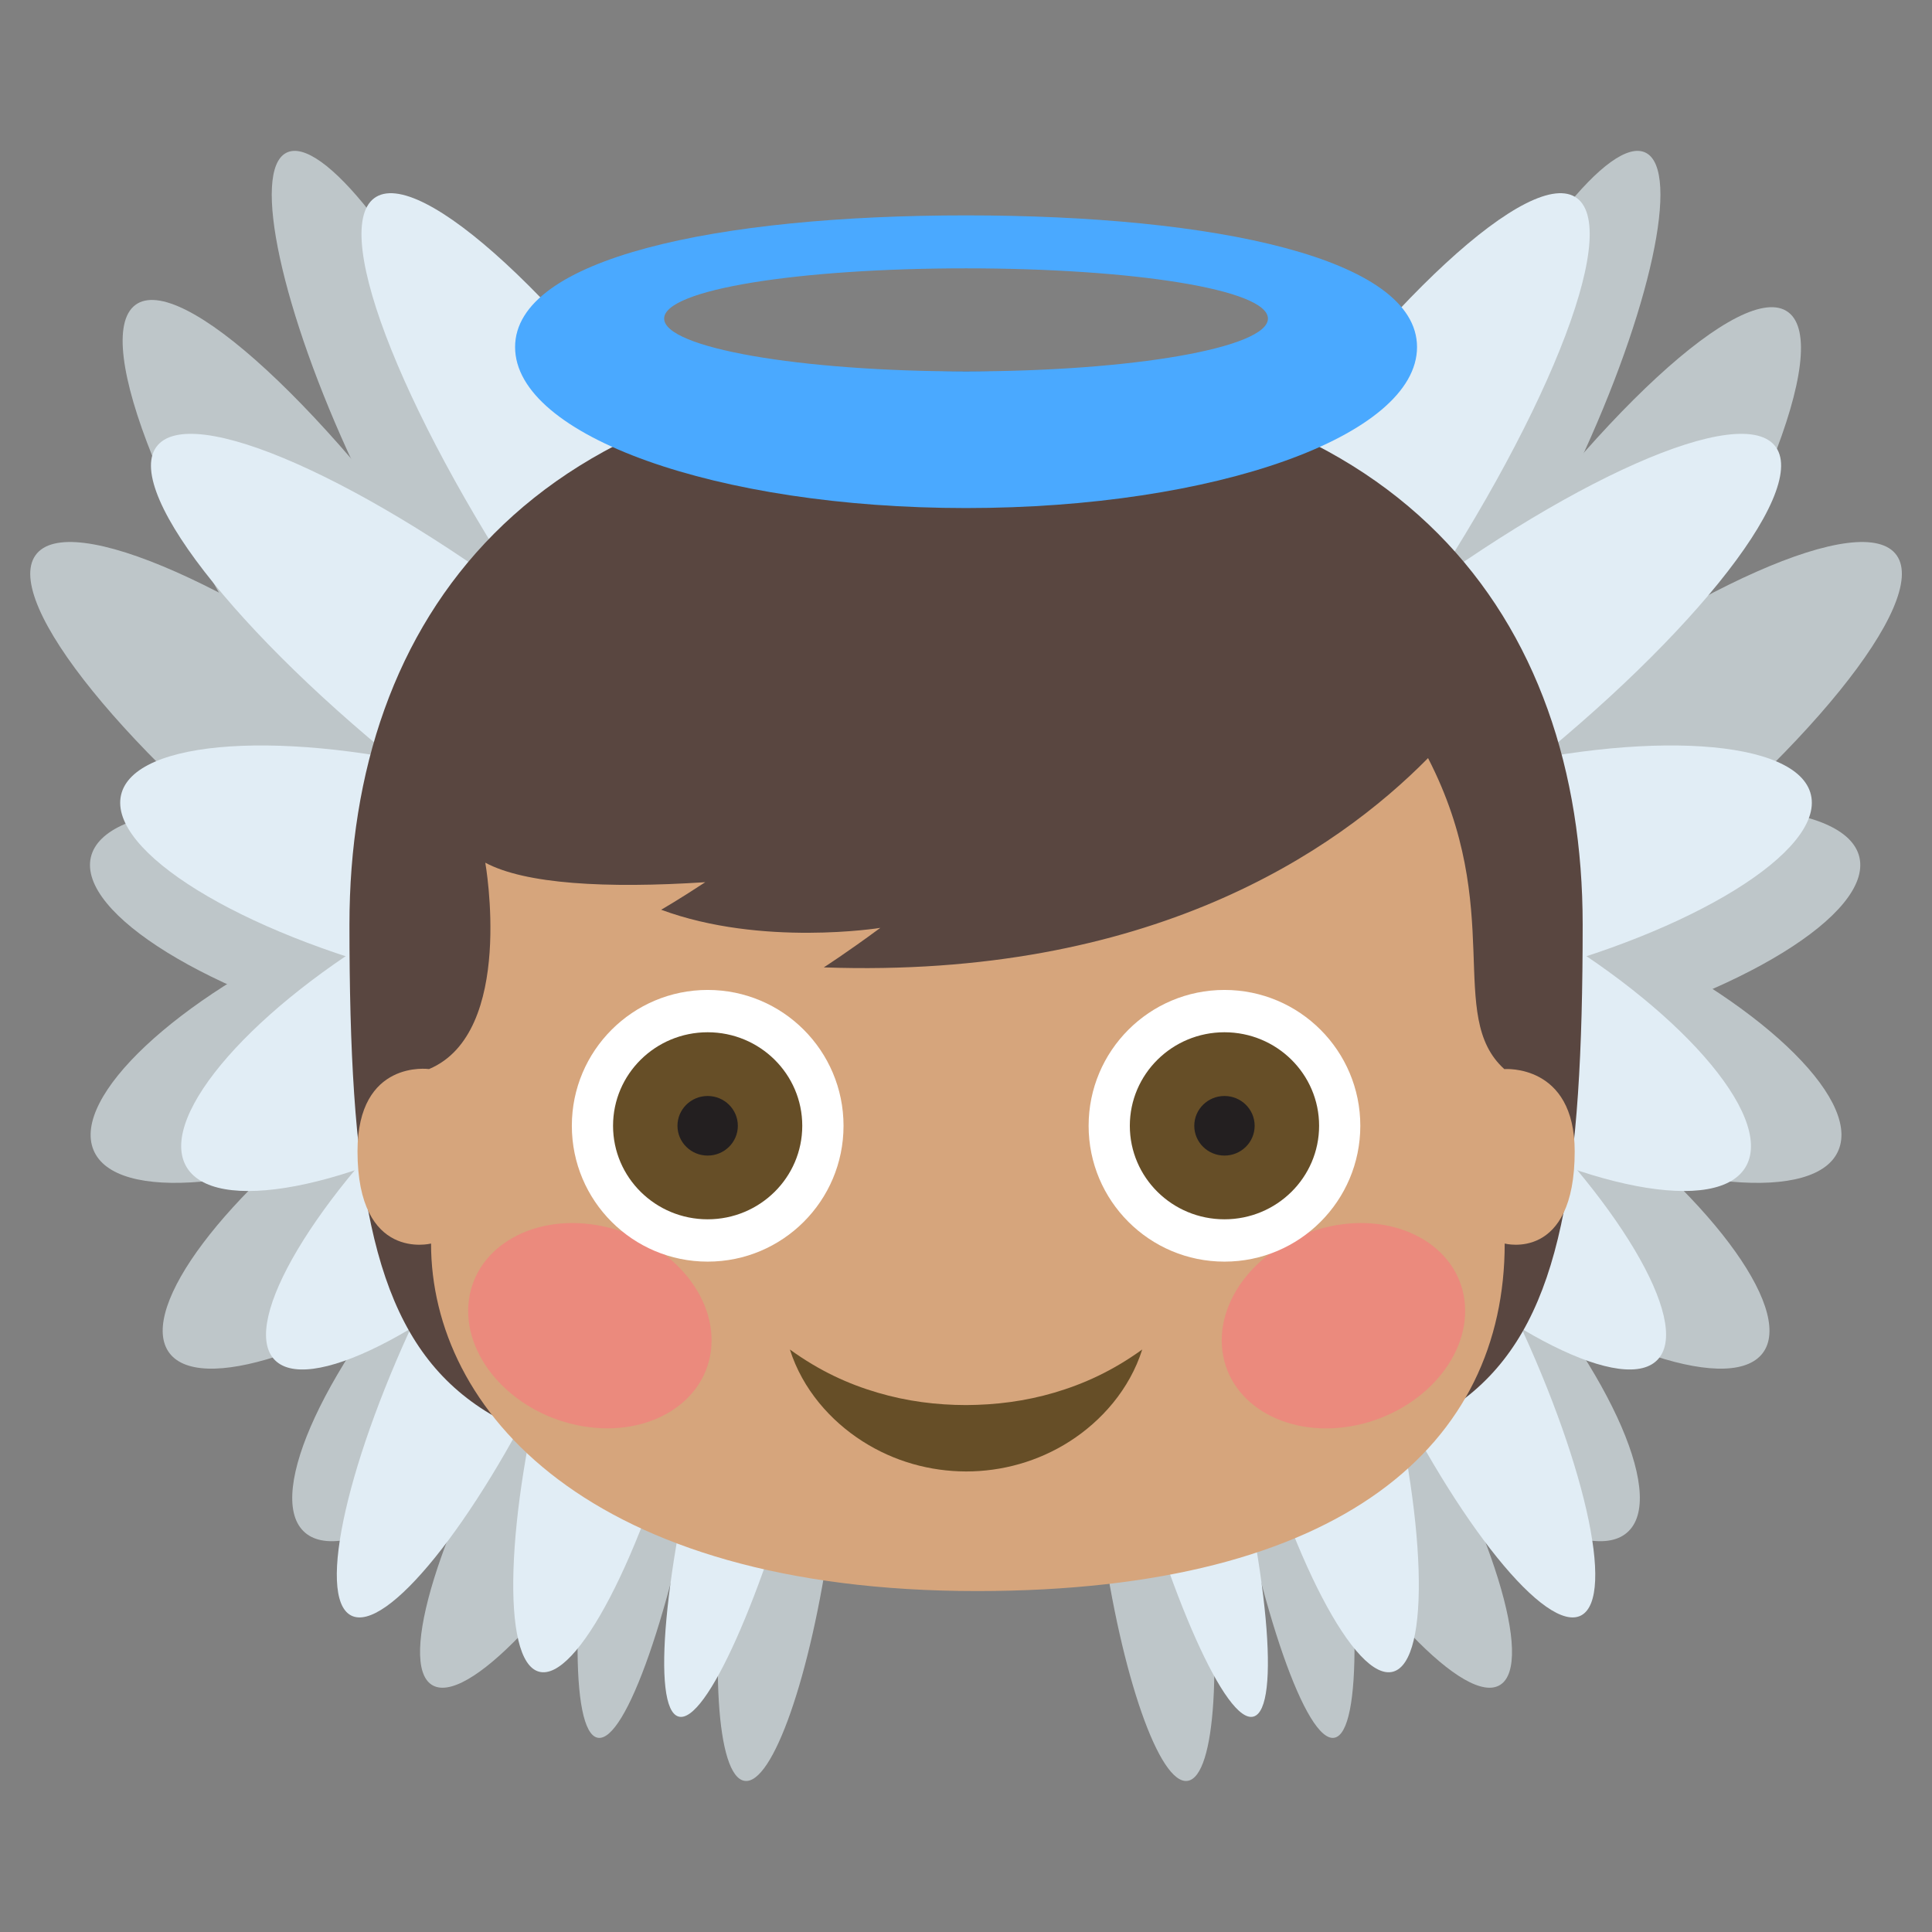 <?xml version="1.0" encoding="utf-8"?>
<!-- Generator: Adobe Illustrator 15.0.0, SVG Export Plug-In . SVG Version: 6.00 Build 0)  -->
<!DOCTYPE svg PUBLIC "-//W3C//DTD SVG 1.1//EN" "http://www.w3.org/Graphics/SVG/1.1/DTD/svg11.dtd">
<svg version="1.1" id="Layer_1" xmlns="http://www.w3.org/2000/svg" xmlns:xlink="http://www.w3.org/1999/xlink" x="0px" y="0px"
	 width="64px" height="64px" viewBox="0 0 64 64" enable-background="new 0 0 64 64" xml:space="preserve">
<rect x="0" y="0" width="64" height="64" fill="#808080" stroke="none"/>
<g>
	<g>
		<g>
			<g>
				<path fill="#BEC6C9" d="M4.481,10.104c1.479-1.117,6.442,3.463,11.087,10.23c4.646,6.767,7.212,13.158,5.734,14.274
					c-1.479,1.121-6.441-3.465-11.089-10.232C5.571,17.612,3.001,11.222,4.481,10.104z"/>
				<path fill="#BEC6C9" d="M1.172,18.399c1.079-1.543,6.957,1.059,13.13,5.812c6.176,4.751,10.307,9.854,9.229,11.393
					c-1.074,1.544-6.956-1.063-13.132-5.813C4.229,25.041,0.095,19.938,1.172,18.399z"/>
				<path fill="#BEC6C9" d="M3.009,28.401c0.428-1.86,5.463-2.188,11.248-0.736c5.792,1.452,10.14,4.139,9.717,5.997
					c-0.424,1.864-5.461,2.188-11.251,0.736C6.937,32.943,2.587,30.261,3.009,28.401z"/>
				<path fill="#BEC6C9" d="M3.097,38.095c-0.722-1.755,2.742-5.011,7.732-7.268c4.996-2.263,9.627-2.67,10.348-0.915
					c0.725,1.756-2.739,5.008-7.734,7.27C8.452,39.439,3.818,39.851,3.097,38.095z"/>
				<path fill="#BEC6C9" d="M5.573,44.765c-0.955-1.466,1.906-5.269,6.391-8.489c4.489-3.228,8.899-4.655,9.854-3.191
					c0.957,1.465-1.905,5.26-6.392,8.49C10.941,44.795,6.529,46.228,5.573,44.765z"/>
				<path fill="#BEC6C9" d="M10.049,50.718c-1.249-1.247,0.78-5.612,4.531-9.735c3.753-4.132,7.808-6.471,9.052-5.223
					c1.252,1.245-0.782,5.605-4.533,9.741C15.348,49.626,11.295,51.968,10.049,50.718z"/>
				<path fill="#BEC6C9" d="M9.484,5.062c1.161-0.6,4.055,3.064,6.451,8.178c2.403,5.124,3.408,9.758,2.246,10.357
					c-1.161,0.604-4.051-3.065-6.452-8.183C9.331,10.296,8.323,5.66,9.484,5.062z"/>
				<path fill="#BEC6C9" d="M14.301,55.81c-1.12-0.721,0.276-5.254,3.124-10.11c2.849-4.861,6.067-8.214,7.188-7.487
					c1.124,0.72-0.279,5.249-3.127,10.11C18.64,53.182,15.423,56.534,14.301,55.81z"/>
				<path fill="#BEC6C9" d="M19.8,57.565c-0.925-0.175-0.884-4.874,0.095-10.48c0.979-5.612,2.52-10.02,3.44-9.841
					c0.926,0.172,0.879,4.871-0.098,10.481C22.261,53.338,20.723,57.74,19.8,57.565z"/>
				<path fill="#BEC6C9" d="M24.665,58.993c-0.932-0.141-1.168-4.006-0.525-8.624c0.638-4.629,1.91-8.266,2.838-8.121
					c0.933,0.138,1.164,4.008,0.525,8.63C26.861,55.504,25.591,59.138,24.665,58.993z"/>
			</g>
			<g>
				<path fill="#E1EDF5" d="M12.392,6.568c1.479-1.118,6.445,3.463,11.088,10.229c4.646,6.769,7.214,13.159,5.734,14.277
					c-1.479,1.117-6.442-3.467-11.087-10.232C13.483,14.077,10.915,7.687,12.392,6.568z"/>
				<path fill="#E1EDF5" d="M5.171,14.816c1.08-1.544,6.957,1.061,13.131,5.811c6.175,4.752,10.306,9.854,9.229,11.396
					s-6.957-1.063-13.133-5.816C8.228,21.458,4.095,16.355,5.171,14.816z"/>
				<path fill="#E1EDF5" d="M4.01,26.336c0.425-1.859,5.462-2.188,11.247-0.736c5.792,1.451,10.141,4.14,9.716,5.998
					c-0.423,1.861-5.46,2.188-11.251,0.736C7.937,30.879,3.586,28.196,4.01,26.336z"/>
				<path fill="#E1EDF5" d="M6.149,38.604c-0.879-1.678,2.271-5.263,7.035-8.013c4.768-2.753,9.34-3.625,10.217-1.951
					c0.881,1.677-2.271,5.262-7.036,8.016C11.602,39.404,7.028,40.277,6.149,38.604z"/>
				<path fill="#E1EDF5" d="M9.06,45.006c-1.059-1.247,1.375-5.335,5.431-9.131c4.06-3.802,8.207-5.871,9.265-4.624
					c1.061,1.242-1.375,5.329-5.434,9.129C14.266,44.174,10.118,46.248,9.06,45.006z"/>
				<path fill="#E1EDF5" d="M11.625,53.512c-1.155-0.615-0.098-5.242,2.363-10.323c2.46-5.094,5.393-8.717,6.545-8.104
					c1.157,0.614,0.096,5.235-2.362,10.327C15.709,50.496,12.779,54.125,11.625,53.512z"/>
				<path fill="#E1EDF5" d="M17.848,55.375c-1.249-0.36-1.099-5.115,0.339-10.612c1.438-5.505,3.615-9.673,4.863-9.312
					c1.25,0.355,1.094,5.109-0.342,10.612C21.271,51.56,19.096,55.732,17.848,55.375z"/>
				<path fill="#E1EDF5" d="M22.477,56.863c-0.906-0.26-0.478-4.933,0.96-10.431c1.438-5.505,3.338-9.754,4.24-9.491
					c0.908,0.256,0.474,4.932-0.961,10.436C25.277,52.874,23.378,57.125,22.477,56.863z"/>
			</g>
			<g>
				<path fill="#BEC6C9" d="M59.241,10.344c-1.479-1.118-6.444,3.462-11.088,10.229c-4.646,6.765-7.213,13.158-5.733,14.275
					c1.479,1.119,6.44-3.465,11.088-10.233C58.149,17.853,60.721,11.46,59.241,10.344z"/>
				<path fill="#BEC6C9" d="M62.832,18.399c-1.08-1.543-6.957,1.059-13.131,5.812c-6.175,4.751-10.308,9.854-9.229,11.393
					c1.076,1.544,6.957-1.063,13.131-5.813C59.774,25.041,63.907,19.938,62.832,18.399z"/>
				<path fill="#BEC6C9" d="M61.596,28.401c-0.428-1.86-5.463-2.188-11.25-0.736c-5.791,1.452-10.139,4.139-9.715,5.997
					c0.422,1.864,5.461,2.188,11.25,0.736C57.668,32.943,62.019,30.261,61.596,28.401z"/>
				<path fill="#BEC6C9" d="M60.905,38.095c0.724-1.755-2.741-5.011-7.731-7.268c-4.994-2.263-9.627-2.67-10.348-0.915
					c-0.726,1.756,2.739,5.008,7.735,7.27C55.553,39.439,60.187,39.851,60.905,38.095z"/>
				<path fill="#BEC6C9" d="M58.433,44.765c0.954-1.466-1.906-5.269-6.392-8.489c-4.488-3.228-8.899-4.655-9.854-3.191
					c-0.957,1.465,1.907,5.26,6.393,8.49C53.063,44.795,57.476,46.228,58.433,44.765z"/>
				<path fill="#BEC6C9" d="M53.953,50.718c1.25-1.247-0.779-5.612-4.529-9.735c-3.752-4.132-7.808-6.471-9.053-5.223
					c-1.25,1.245,0.782,5.605,4.532,9.741C48.655,49.626,52.709,51.968,53.953,50.718z"/>
				<path fill="#BEC6C9" d="M54.522,5.062c-1.162-0.6-4.056,3.064-6.451,8.178c-2.402,5.124-3.408,9.758-2.248,10.357
					c1.162,0.604,4.051-3.065,6.453-8.183C54.674,10.296,55.683,5.66,54.522,5.062z"/>
				<path fill="#BEC6C9" d="M49.701,55.81c1.12-0.721-0.277-5.254-3.121-10.11c-2.853-4.861-6.068-8.214-7.188-7.487
					c-1.125,0.72,0.278,5.249,3.125,10.11C45.362,53.182,48.58,56.534,49.701,55.81z"/>
				<path fill="#BEC6C9" d="M44.203,57.565c0.926-0.175,0.883-4.874-0.097-10.48c-0.977-5.612-2.518-10.02-3.438-9.841
					c-0.927,0.172-0.879,4.871,0.097,10.481C41.741,53.338,43.278,57.74,44.203,57.565z"/>
				<path fill="#BEC6C9" d="M39.342,58.993c0.929-0.141,1.168-4.006,0.524-8.624c-0.639-4.629-1.909-8.266-2.84-8.121
					c-0.932,0.138-1.164,4.008-0.522,8.63C37.144,55.504,38.414,59.138,39.342,58.993z"/>
			</g>
			<g>
				<path fill="#E1EDF5" d="M52.244,6.568c-1.479-1.118-6.445,3.463-11.091,10.229c-4.645,6.769-7.213,13.159-5.733,14.277
					c1.479,1.117,6.442-3.467,11.088-10.232C51.149,14.077,53.721,7.687,52.244,6.568z"/>
				<path fill="#E1EDF5" d="M58.832,14.816c-1.08-1.544-6.957,1.061-13.131,5.811c-6.177,4.752-10.308,9.854-9.229,11.396
					s6.957-1.063,13.133-5.816C55.774,21.458,59.905,16.355,58.832,14.816z"/>
				<path fill="#E1EDF5" d="M59.991,26.336c-0.424-1.859-5.461-2.188-11.245-0.736c-5.791,1.451-10.142,4.14-9.718,5.998
					c0.425,1.861,5.461,2.188,11.252,0.736C56.065,30.879,60.416,28.196,59.991,26.336z"/>
				<path fill="#E1EDF5" d="M57.856,38.604c0.879-1.678-2.271-5.263-7.035-8.013c-4.767-2.753-9.34-3.625-10.217-1.951
					c-0.881,1.677,2.271,5.262,7.037,8.016C52.401,39.404,56.978,40.277,57.856,38.604z"/>
				<path fill="#E1EDF5" d="M54.942,45.006c1.062-1.247-1.375-5.335-5.43-9.131c-4.059-3.802-8.207-5.871-9.264-4.624
					c-1.063,1.242,1.375,5.329,5.432,9.129C49.735,44.174,53.887,46.248,54.942,45.006z"/>
				<path fill="#E1EDF5" d="M52.379,53.512c1.151-0.615,0.099-5.242-2.362-10.323c-2.462-5.094-5.394-8.717-6.546-8.104
					c-1.157,0.614-0.096,5.235,2.363,10.327C48.295,50.496,51.226,54.125,52.379,53.512z"/>
				<path fill="#E1EDF5" d="M46.153,55.375c1.25-0.36,1.101-5.115-0.338-10.612c-1.438-5.505-3.614-9.673-4.862-9.312
					c-1.25,0.355-1.095,5.109,0.342,10.612C42.731,51.56,44.907,55.732,46.153,55.375z"/>
				<path fill="#E1EDF5" d="M41.526,56.863c0.906-0.26,0.478-4.933-0.961-10.431c-1.438-5.505-3.338-9.754-4.237-9.491
					c-0.91,0.256-0.476,4.932,0.959,10.436C38.728,52.874,40.625,57.125,41.526,56.863z"/>
			</g>
		</g>
		<path fill="#594640" d="M52.428,30.629c0,16.783-2.824,18.328-20.426,18.328c-17.602,0-20.426-1.545-20.426-18.328
			c0-10.12,5.985-18.326,20.426-18.326C46.442,12.303,52.428,20.509,52.428,30.629z"/>
		<g>
			<path fill="#D6A57C" d="M49.832,35.415c-1.951-1.767,0.064-5.278-2.526-10.302c-3.065,3.11-9.237,7.312-20.017,6.933
				c0,0,0.749-0.479,1.873-1.309c0,0-3.929,0.634-7.26-0.601c0,0,0.564-0.322,1.461-0.912c-3.302,0.214-5.969,0.06-7.287-0.646
				c0,0,1.002,5.631-1.863,6.836c0,0-2.37-0.333-2.37,2.724c0,3.676,2.436,3.056,2.436,3.056c0,5.494,5.208,11.512,18.083,11.512
				c12.198,0,17.483-4.92,17.483-11.512c0,0,2.319,0.62,2.319-3.056C52.161,35.227,49.832,35.415,49.832,35.415z"/>
			<path opacity="0.5" fill="#FF717F" d="M48.512,43.067c-0.238-1.817-2.229-2.913-4.443-2.444c-2.214,0.467-3.813,2.318-3.574,4.14
				c0.24,1.818,2.23,2.915,4.445,2.447C47.152,46.74,48.75,44.887,48.512,43.067z"/>
			<path opacity="0.5" fill="#FF717F" d="M19.974,40.623c-2.213-0.469-4.202,0.627-4.442,2.444c-0.239,1.817,1.36,3.673,3.575,4.141
				c2.213,0.468,4.2-0.63,4.441-2.447C23.789,42.941,22.188,41.088,19.974,40.623z"/>
		</g>
		<path fill="#664E27" d="M26.166,44.704c0.984,0.712,1.934,1.144,2.908,1.43c0.969,0.286,1.947,0.409,2.928,0.411
			c0.98-0.005,1.959-0.127,2.928-0.413c0.975-0.288,1.924-0.719,2.908-1.428c-0.422,1.329-1.357,2.374-2.401,3.042
			c-1.054,0.674-2.25,0.998-3.435,0.998c-1.185-0.003-2.378-0.326-3.432-1.001C27.523,47.075,26.587,46.03,26.166,44.704z"/>
		<path fill="#4AA9FF" d="M32.001,7.135c-8.252,0-14.938,1.418-14.938,4.362c0,2.945,6.688,5.333,14.938,5.333
			c8.251,0,14.94-2.388,14.94-5.333C46.941,8.553,40.252,7.135,32.001,7.135z M32.001,12.303c-5.523,0-10-0.784-10-1.75
			s4.477-1.664,10-1.664c5.524,0,10.001,0.698,10.001,1.664S37.525,12.303,32.001,12.303z"/>
	</g>
	<g>
		<g>
			<g>
				<circle fill="#FFFFFF" cx="40.562" cy="37.293" r="4.5"/>
				<g>
					<ellipse fill="#664E27" cx="40.562" cy="37.293" rx="3.135" ry="3.098"/>
					<ellipse fill="#231F20" cx="40.562" cy="37.293" rx="1" ry="0.987"/>
				</g>
			</g>
		</g>
		<g>
			<g>
				<circle fill="#FFFFFF" cx="23.443" cy="37.293" r="4.5"/>
				<g>
					<ellipse fill="#664E27" cx="23.442" cy="37.293" rx="3.134" ry="3.098"/>
					<ellipse fill="#231F20" cx="23.442" cy="37.293" rx="1" ry="0.987"/>
				</g>
			</g>
		</g>
	</g>
</g>
</svg>
